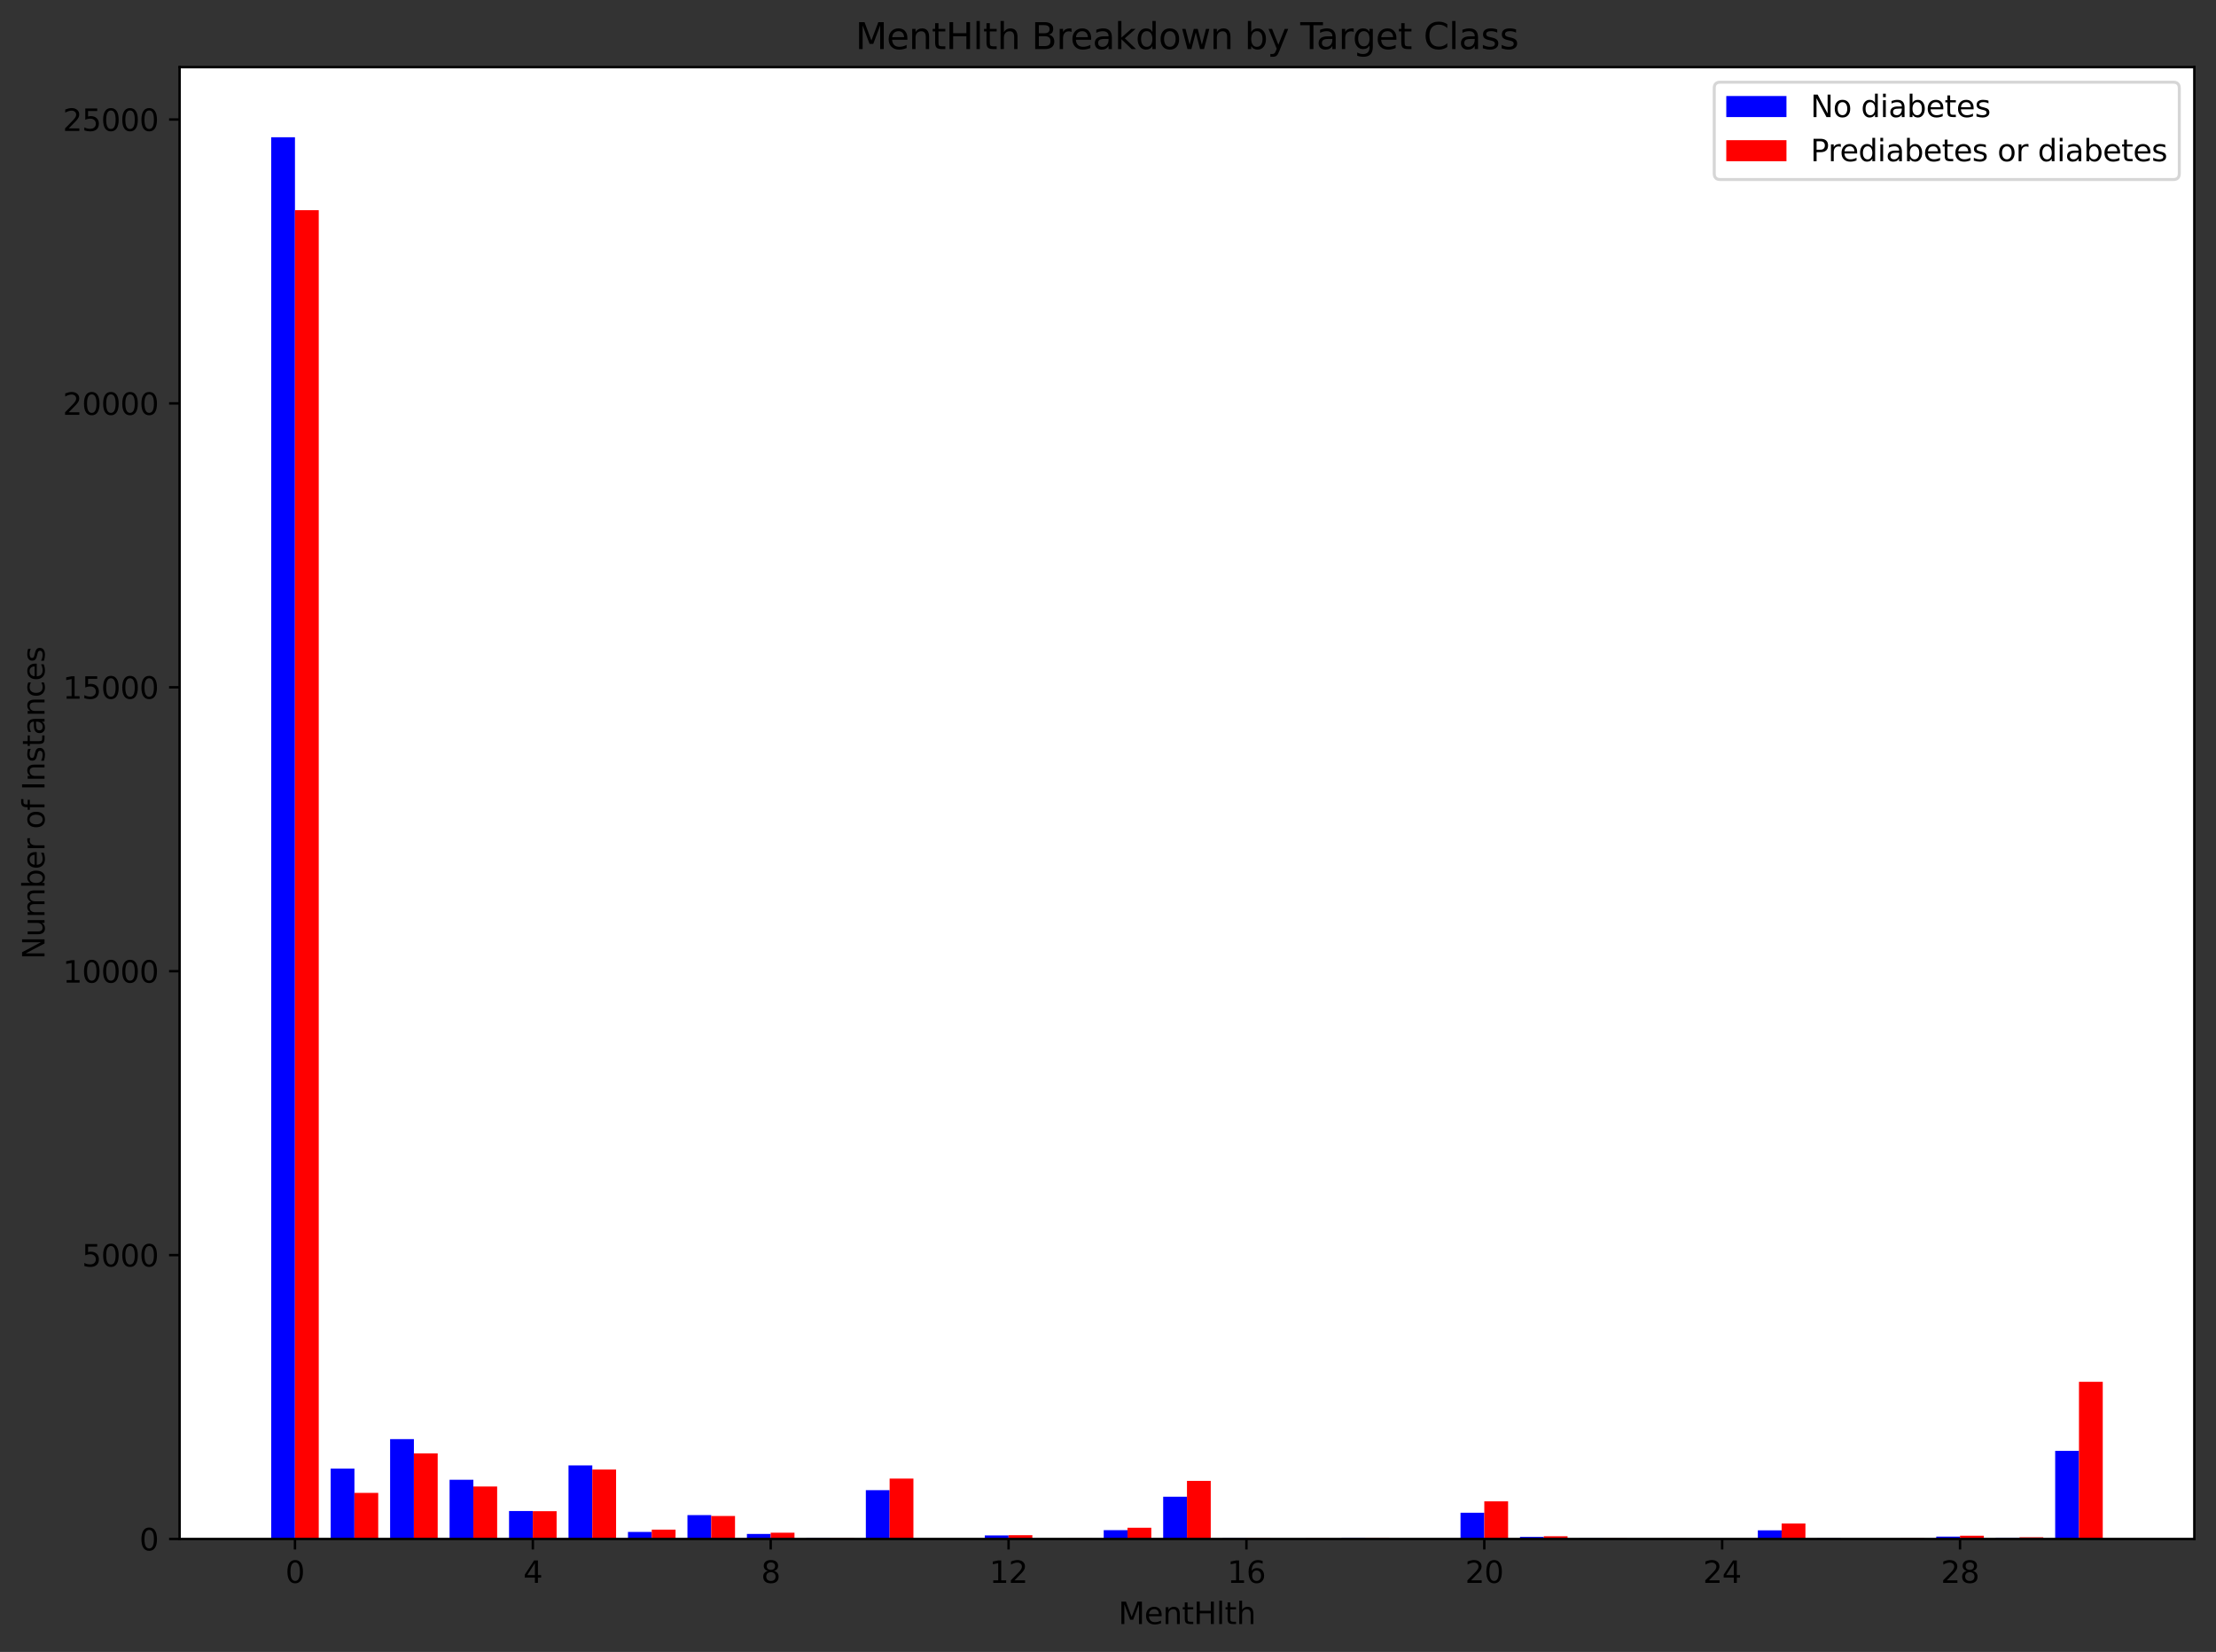 <?xml version="1.0" encoding="utf-8" standalone="no"?>
<!DOCTYPE svg PUBLIC "-//W3C//DTD SVG 1.1//EN"
  "http://www.w3.org/Graphics/SVG/1.1/DTD/svg11.dtd">
<svg xmlns:xlink="http://www.w3.org/1999/xlink" width="736.491pt" height="549.114pt" viewBox="0 0 736.491 549.114" xmlns="http://www.w3.org/2000/svg" version="1.1">
 <rect x="0" y="0" width="736.491" height="549.114" fill="#333333" stroke="none"/>
 <defs>
  <style type="text/css">*{stroke-linejoin: round; stroke-linecap: butt}</style>
 </defs>
 <g id="figure_1">
  <g id="patch_1">
   <path d="M 0 549.114 
L 736.491 549.114 
L 736.491 0 
L 0 0 
L 0 549.114 
z
" style="fill: none"/>
  </g>
  <g id="axes_1">
   <g id="patch_2">
    <path d="M 59.691 511.558 
L 729.291 511.558 
L 729.291 22.318 
L 59.691 22.318 
z
" style="fill: #ffffff"/>
   </g>
   <g id="patch_3">
    <path d="M 90.127 511.558 
L 98.033 511.558 
L 98.033 45.615 
L 90.127 45.615 
z
" clip-path="url(#p92b0df3725)" style="fill: #0000ff"/>
   </g>
   <g id="patch_4">
    <path d="M 109.891 511.558 
L 117.796 511.558 
L 117.796 488.174 
L 109.891 488.174 
z
" clip-path="url(#p92b0df3725)" style="fill: #0000ff"/>
   </g>
   <g id="patch_5">
    <path d="M 129.655 511.558 
L 137.56 511.558 
L 137.56 478.36 
L 129.655 478.36 
z
" clip-path="url(#p92b0df3725)" style="fill: #0000ff"/>
   </g>
   <g id="patch_6">
    <path d="M 149.419 511.558 
L 157.324 511.558 
L 157.324 491.873 
L 149.419 491.873 
z
" clip-path="url(#p92b0df3725)" style="fill: #0000ff"/>
   </g>
   <g id="patch_7">
    <path d="M 169.182 511.558 
L 177.088 511.558 
L 177.088 502.272 
L 169.182 502.272 
z
" clip-path="url(#p92b0df3725)" style="fill: #0000ff"/>
   </g>
   <g id="patch_8">
    <path d="M 188.946 511.558 
L 196.852 511.558 
L 196.852 487.098 
L 188.946 487.098 
z
" clip-path="url(#p92b0df3725)" style="fill: #0000ff"/>
   </g>
   <g id="patch_9">
    <path d="M 208.71 511.558 
L 216.616 511.558 
L 216.616 509.218 
L 208.71 509.218 
z
" clip-path="url(#p92b0df3725)" style="fill: #0000ff"/>
   </g>
   <g id="patch_10">
    <path d="M 228.474 511.558 
L 236.38 511.558 
L 236.38 503.631 
L 228.474 503.631 
z
" clip-path="url(#p92b0df3725)" style="fill: #0000ff"/>
   </g>
   <g id="patch_11">
    <path d="M 248.238 511.558 
L 256.144 511.558 
L 256.144 509.897 
L 248.238 509.897 
z
" clip-path="url(#p92b0df3725)" style="fill: #0000ff"/>
   </g>
   <g id="patch_12">
    <path d="M 268.002 511.558 
L 275.907 511.558 
L 275.907 511.275 
L 268.002 511.275 
z
" clip-path="url(#p92b0df3725)" style="fill: #0000ff"/>
   </g>
   <g id="patch_13">
    <path d="M 287.766 511.558 
L 295.671 511.558 
L 295.671 495.327 
L 287.766 495.327 
z
" clip-path="url(#p92b0df3725)" style="fill: #0000ff"/>
   </g>
   <g id="patch_14">
    <path d="M 307.53 511.558 
L 315.435 511.558 
L 315.435 511.464 
L 307.53 511.464 
z
" clip-path="url(#p92b0df3725)" style="fill: #0000ff"/>
   </g>
   <g id="patch_15">
    <path d="M 327.293 511.558 
L 335.199 511.558 
L 335.199 510.369 
L 327.293 510.369 
z
" clip-path="url(#p92b0df3725)" style="fill: #0000ff"/>
   </g>
   <g id="patch_16">
    <path d="M 347.057 511.558 
L 354.963 511.558 
L 354.963 511.426 
L 347.057 511.426 
z
" clip-path="url(#p92b0df3725)" style="fill: #0000ff"/>
   </g>
   <g id="patch_17">
    <path d="M 366.821 511.558 
L 374.727 511.558 
L 374.727 508.633 
L 366.821 508.633 
z
" clip-path="url(#p92b0df3725)" style="fill: #0000ff"/>
   </g>
   <g id="patch_18">
    <path d="M 386.585 511.558 
L 394.491 511.558 
L 394.491 497.516 
L 386.585 497.516 
z
" clip-path="url(#p92b0df3725)" style="fill: #0000ff"/>
   </g>
   <g id="patch_19">
    <path d="M 406.349 511.558 
L 414.254 511.558 
L 414.254 511.294 
L 406.349 511.294 
z
" clip-path="url(#p92b0df3725)" style="fill: #0000ff"/>
   </g>
   <g id="patch_20">
    <path d="M 426.113 511.558 
L 434.018 511.558 
L 434.018 511.426 
L 426.113 511.426 
z
" clip-path="url(#p92b0df3725)" style="fill: #0000ff"/>
   </g>
   <g id="patch_21">
    <path d="M 445.877 511.558 
L 453.782 511.558 
L 453.782 511.143 
L 445.877 511.143 
z
" clip-path="url(#p92b0df3725)" style="fill: #0000ff"/>
   </g>
   <g id="patch_22">
    <path d="M 465.641 511.558 
L 473.546 511.558 
L 473.546 511.502 
L 465.641 511.502 
z
" clip-path="url(#p92b0df3725)" style="fill: #0000ff"/>
   </g>
   <g id="patch_23">
    <path d="M 485.404 511.558 
L 493.31 511.558 
L 493.31 502.839 
L 485.404 502.839 
z
" clip-path="url(#p92b0df3725)" style="fill: #0000ff"/>
   </g>
   <g id="patch_24">
    <path d="M 505.168 511.558 
L 513.074 511.558 
L 513.074 510.879 
L 505.168 510.879 
z
" clip-path="url(#p92b0df3725)" style="fill: #0000ff"/>
   </g>
   <g id="patch_25">
    <path d="M 524.932 511.558 
L 532.838 511.558 
L 532.838 511.351 
L 524.932 511.351 
z
" clip-path="url(#p92b0df3725)" style="fill: #0000ff"/>
   </g>
   <g id="patch_26">
    <path d="M 544.696 511.558 
L 552.602 511.558 
L 552.602 511.464 
L 544.696 511.464 
z
" clip-path="url(#p92b0df3725)" style="fill: #0000ff"/>
   </g>
   <g id="patch_27">
    <path d="M 564.46 511.558 
L 572.365 511.558 
L 572.365 511.483 
L 564.46 511.483 
z
" clip-path="url(#p92b0df3725)" style="fill: #0000ff"/>
   </g>
   <g id="patch_28">
    <path d="M 584.224 511.558 
L 592.129 511.558 
L 592.129 508.689 
L 584.224 508.689 
z
" clip-path="url(#p92b0df3725)" style="fill: #0000ff"/>
   </g>
   <g id="patch_29">
    <path d="M 603.988 511.558 
L 611.893 511.558 
L 611.893 511.369 
L 603.988 511.369 
z
" clip-path="url(#p92b0df3725)" style="fill: #0000ff"/>
   </g>
   <g id="patch_30">
    <path d="M 623.752 511.558 
L 631.657 511.558 
L 631.657 511.464 
L 623.752 511.464 
z
" clip-path="url(#p92b0df3725)" style="fill: #0000ff"/>
   </g>
   <g id="patch_31">
    <path d="M 643.515 511.558 
L 651.421 511.558 
L 651.421 510.765 
L 643.515 510.765 
z
" clip-path="url(#p92b0df3725)" style="fill: #0000ff"/>
   </g>
   <g id="patch_32">
    <path d="M 663.279 511.558 
L 671.185 511.558 
L 671.185 511.124 
L 663.279 511.124 
z
" clip-path="url(#p92b0df3725)" style="fill: #0000ff"/>
   </g>
   <g id="patch_33">
    <path d="M 683.043 511.558 
L 690.949 511.558 
L 690.949 482.267 
L 683.043 482.267 
z
" clip-path="url(#p92b0df3725)" style="fill: #0000ff"/>
   </g>
   <g id="patch_34">
    <path d="M 98.033 511.558 
L 105.938 511.558 
L 105.938 69.867 
L 98.033 69.867 
z
" clip-path="url(#p92b0df3725)" style="fill: #ff0000"/>
   </g>
   <g id="patch_35">
    <path d="M 117.796 511.558 
L 125.702 511.558 
L 125.702 496.233 
L 117.796 496.233 
z
" clip-path="url(#p92b0df3725)" style="fill: #ff0000"/>
   </g>
   <g id="patch_36">
    <path d="M 137.56 511.558 
L 145.466 511.558 
L 145.466 483.097 
L 137.56 483.097 
z
" clip-path="url(#p92b0df3725)" style="fill: #ff0000"/>
   </g>
   <g id="patch_37">
    <path d="M 157.324 511.558 
L 165.23 511.558 
L 165.23 494.119 
L 157.324 494.119 
z
" clip-path="url(#p92b0df3725)" style="fill: #ff0000"/>
   </g>
   <g id="patch_38">
    <path d="M 177.088 511.558 
L 184.994 511.558 
L 184.994 502.329 
L 177.088 502.329 
z
" clip-path="url(#p92b0df3725)" style="fill: #ff0000"/>
   </g>
   <g id="patch_39">
    <path d="M 196.852 511.558 
L 204.757 511.558 
L 204.757 488.476 
L 196.852 488.476 
z
" clip-path="url(#p92b0df3725)" style="fill: #ff0000"/>
   </g>
   <g id="patch_40">
    <path d="M 216.616 511.558 
L 224.521 511.558 
L 224.521 508.463 
L 216.616 508.463 
z
" clip-path="url(#p92b0df3725)" style="fill: #ff0000"/>
   </g>
   <g id="patch_41">
    <path d="M 236.38 511.558 
L 244.285 511.558 
L 244.285 503.914 
L 236.38 503.914 
z
" clip-path="url(#p92b0df3725)" style="fill: #ff0000"/>
   </g>
   <g id="patch_42">
    <path d="M 256.144 511.558 
L 264.049 511.558 
L 264.049 509.482 
L 256.144 509.482 
z
" clip-path="url(#p92b0df3725)" style="fill: #ff0000"/>
   </g>
   <g id="patch_43">
    <path d="M 275.907 511.558 
L 283.813 511.558 
L 283.813 511.313 
L 275.907 511.313 
z
" clip-path="url(#p92b0df3725)" style="fill: #ff0000"/>
   </g>
   <g id="patch_44">
    <path d="M 295.671 511.558 
L 303.577 511.558 
L 303.577 491.477 
L 295.671 491.477 
z
" clip-path="url(#p92b0df3725)" style="fill: #ff0000"/>
   </g>
   <g id="patch_45">
    <path d="M 315.435 511.558 
L 323.341 511.558 
L 323.341 511.502 
L 315.435 511.502 
z
" clip-path="url(#p92b0df3725)" style="fill: #ff0000"/>
   </g>
   <g id="patch_46">
    <path d="M 335.199 511.558 
L 343.105 511.558 
L 343.105 510.294 
L 335.199 510.294 
z
" clip-path="url(#p92b0df3725)" style="fill: #ff0000"/>
   </g>
   <g id="patch_47">
    <path d="M 354.963 511.558 
L 362.868 511.558 
L 362.868 511.407 
L 354.963 511.407 
z
" clip-path="url(#p92b0df3725)" style="fill: #ff0000"/>
   </g>
   <g id="patch_48">
    <path d="M 374.727 511.558 
L 382.632 511.558 
L 382.632 507.821 
L 374.727 507.821 
z
" clip-path="url(#p92b0df3725)" style="fill: #ff0000"/>
   </g>
   <g id="patch_49">
    <path d="M 394.491 511.558 
L 402.396 511.558 
L 402.396 492.251 
L 394.491 492.251 
z
" clip-path="url(#p92b0df3725)" style="fill: #ff0000"/>
   </g>
   <g id="patch_50">
    <path d="M 414.254 511.558 
L 422.16 511.558 
L 422.16 511.294 
L 414.254 511.294 
z
" clip-path="url(#p92b0df3725)" style="fill: #ff0000"/>
   </g>
   <g id="patch_51">
    <path d="M 434.018 511.558 
L 441.924 511.558 
L 441.924 511.351 
L 434.018 511.351 
z
" clip-path="url(#p92b0df3725)" style="fill: #ff0000"/>
   </g>
   <g id="patch_52">
    <path d="M 453.782 511.558 
L 461.688 511.558 
L 461.688 511.181 
L 453.782 511.181 
z
" clip-path="url(#p92b0df3725)" style="fill: #ff0000"/>
   </g>
   <g id="patch_53">
    <path d="M 473.546 511.558 
L 481.452 511.558 
L 481.452 511.483 
L 473.546 511.483 
z
" clip-path="url(#p92b0df3725)" style="fill: #ff0000"/>
   </g>
   <g id="patch_54">
    <path d="M 493.31 511.558 
L 501.216 511.558 
L 501.216 499.045 
L 493.31 499.045 
z
" clip-path="url(#p92b0df3725)" style="fill: #ff0000"/>
   </g>
   <g id="patch_55">
    <path d="M 513.074 511.558 
L 520.979 511.558 
L 520.979 510.652 
L 513.074 510.652 
z
" clip-path="url(#p92b0df3725)" style="fill: #ff0000"/>
   </g>
   <g id="patch_56">
    <path d="M 532.838 511.558 
L 540.743 511.558 
L 540.743 511.351 
L 532.838 511.351 
z
" clip-path="url(#p92b0df3725)" style="fill: #ff0000"/>
   </g>
   <g id="patch_57">
    <path d="M 552.602 511.558 
L 560.507 511.558 
L 560.507 511.407 
L 552.602 511.407 
z
" clip-path="url(#p92b0df3725)" style="fill: #ff0000"/>
   </g>
   <g id="patch_58">
    <path d="M 572.365 511.558 
L 580.271 511.558 
L 580.271 511.445 
L 572.365 511.445 
z
" clip-path="url(#p92b0df3725)" style="fill: #ff0000"/>
   </g>
   <g id="patch_59">
    <path d="M 592.129 511.558 
L 600.035 511.558 
L 600.035 506.406 
L 592.129 506.406 
z
" clip-path="url(#p92b0df3725)" style="fill: #ff0000"/>
   </g>
   <g id="patch_60">
    <path d="M 611.893 511.558 
L 619.799 511.558 
L 619.799 511.426 
L 611.893 511.426 
z
" clip-path="url(#p92b0df3725)" style="fill: #ff0000"/>
   </g>
   <g id="patch_61">
    <path d="M 631.657 511.558 
L 639.563 511.558 
L 639.563 511.332 
L 631.657 511.332 
z
" clip-path="url(#p92b0df3725)" style="fill: #ff0000"/>
   </g>
   <g id="patch_62">
    <path d="M 651.421 511.558 
L 659.327 511.558 
L 659.327 510.482 
L 651.421 510.482 
z
" clip-path="url(#p92b0df3725)" style="fill: #ff0000"/>
   </g>
   <g id="patch_63">
    <path d="M 671.185 511.558 
L 679.09 511.558 
L 679.09 510.992 
L 671.185 510.992 
z
" clip-path="url(#p92b0df3725)" style="fill: #ff0000"/>
   </g>
   <g id="patch_64">
    <path d="M 690.949 511.558 
L 698.854 511.558 
L 698.854 459.317 
L 690.949 459.317 
z
" clip-path="url(#p92b0df3725)" style="fill: #ff0000"/>
   </g>
   <g id="matplotlib.axis_1">
    <g id="xtick_1">
     <g id="line2d_1">
      <defs>
       <path id="m3c88acce66" d="M 0 0 
L 0 3.5 
" style="stroke: #000000; stroke-width: 0.8"/>
      </defs>
      <g>
       <use xlink:href="#m3c88acce66" x="98.033" y="511.558" style="stroke: #000000; stroke-width: 0.8"/>
      </g>
     </g>
     <g id="text_1">
      <!-- 0 -->
      <g transform="translate(94.851 526.157)scale(0.1 -0.1)">
       <defs>
        <path id="DejaVuSans-30" d="M 2034 4250 
Q 1547 4250 1301 3770 
Q 1056 3291 1056 2328 
Q 1056 1369 1301 889 
Q 1547 409 2034 409 
Q 2525 409 2770 889 
Q 3016 1369 3016 2328 
Q 3016 3291 2770 3770 
Q 2525 4250 2034 4250 
z
M 2034 4750 
Q 2819 4750 3233 4129 
Q 3647 3509 3647 2328 
Q 3647 1150 3233 529 
Q 2819 -91 2034 -91 
Q 1250 -91 836 529 
Q 422 1150 422 2328 
Q 422 3509 836 4129 
Q 1250 4750 2034 4750 
z
" transform="scale(0.016)"/>
       </defs>
       <use xlink:href="#DejaVuSans-30"/>
      </g>
     </g>
    </g>
    <g id="xtick_2">
     <g id="line2d_2">
      <g>
       <use xlink:href="#m3c88acce66" x="177.088" y="511.558" style="stroke: #000000; stroke-width: 0.8"/>
      </g>
     </g>
     <g id="text_2">
      <!-- 4 -->
      <g transform="translate(173.907 526.157)scale(0.1 -0.1)">
       <defs>
        <path id="DejaVuSans-34" d="M 2419 4116 
L 825 1625 
L 2419 1625 
L 2419 4116 
z
M 2253 4666 
L 3047 4666 
L 3047 1625 
L 3713 1625 
L 3713 1100 
L 3047 1100 
L 3047 0 
L 2419 0 
L 2419 1100 
L 313 1100 
L 313 1709 
L 2253 4666 
z
" transform="scale(0.016)"/>
       </defs>
       <use xlink:href="#DejaVuSans-34"/>
      </g>
     </g>
    </g>
    <g id="xtick_3">
     <g id="line2d_3">
      <g>
       <use xlink:href="#m3c88acce66" x="256.144" y="511.558" style="stroke: #000000; stroke-width: 0.8"/>
      </g>
     </g>
     <g id="text_3">
      <!-- 8 -->
      <g transform="translate(252.962 526.157)scale(0.1 -0.1)">
       <defs>
        <path id="DejaVuSans-38" d="M 2034 2216 
Q 1584 2216 1326 1975 
Q 1069 1734 1069 1313 
Q 1069 891 1326 650 
Q 1584 409 2034 409 
Q 2484 409 2743 651 
Q 3003 894 3003 1313 
Q 3003 1734 2745 1975 
Q 2488 2216 2034 2216 
z
M 1403 2484 
Q 997 2584 770 2862 
Q 544 3141 544 3541 
Q 544 4100 942 4425 
Q 1341 4750 2034 4750 
Q 2731 4750 3128 4425 
Q 3525 4100 3525 3541 
Q 3525 3141 3298 2862 
Q 3072 2584 2669 2484 
Q 3125 2378 3379 2068 
Q 3634 1759 3634 1313 
Q 3634 634 3220 271 
Q 2806 -91 2034 -91 
Q 1263 -91 848 271 
Q 434 634 434 1313 
Q 434 1759 690 2068 
Q 947 2378 1403 2484 
z
M 1172 3481 
Q 1172 3119 1398 2916 
Q 1625 2713 2034 2713 
Q 2441 2713 2670 2916 
Q 2900 3119 2900 3481 
Q 2900 3844 2670 4047 
Q 2441 4250 2034 4250 
Q 1625 4250 1398 4047 
Q 1172 3844 1172 3481 
z
" transform="scale(0.016)"/>
       </defs>
       <use xlink:href="#DejaVuSans-38"/>
      </g>
     </g>
    </g>
    <g id="xtick_4">
     <g id="line2d_4">
      <g>
       <use xlink:href="#m3c88acce66" x="335.199" y="511.558" style="stroke: #000000; stroke-width: 0.8"/>
      </g>
     </g>
     <g id="text_4">
      <!-- 12 -->
      <g transform="translate(328.837 526.157)scale(0.1 -0.1)">
       <defs>
        <path id="DejaVuSans-31" d="M 794 531 
L 1825 531 
L 1825 4091 
L 703 3866 
L 703 4441 
L 1819 4666 
L 2450 4666 
L 2450 531 
L 3481 531 
L 3481 0 
L 794 0 
L 794 531 
z
" transform="scale(0.016)"/>
        <path id="DejaVuSans-32" d="M 1228 531 
L 3431 531 
L 3431 0 
L 469 0 
L 469 531 
Q 828 903 1448 1529 
Q 2069 2156 2228 2338 
Q 2531 2678 2651 2914 
Q 2772 3150 2772 3378 
Q 2772 3750 2511 3984 
Q 2250 4219 1831 4219 
Q 1534 4219 1204 4116 
Q 875 4013 500 3803 
L 500 4441 
Q 881 4594 1212 4672 
Q 1544 4750 1819 4750 
Q 2544 4750 2975 4387 
Q 3406 4025 3406 3419 
Q 3406 3131 3298 2873 
Q 3191 2616 2906 2266 
Q 2828 2175 2409 1742 
Q 1991 1309 1228 531 
z
" transform="scale(0.016)"/>
       </defs>
       <use xlink:href="#DejaVuSans-31"/>
       <use xlink:href="#DejaVuSans-32" x="63.623"/>
      </g>
     </g>
    </g>
    <g id="xtick_5">
     <g id="line2d_5">
      <g>
       <use xlink:href="#m3c88acce66" x="414.254" y="511.558" style="stroke: #000000; stroke-width: 0.8"/>
      </g>
     </g>
     <g id="text_5">
      <!-- 16 -->
      <g transform="translate(407.892 526.157)scale(0.1 -0.1)">
       <defs>
        <path id="DejaVuSans-36" d="M 2113 2584 
Q 1688 2584 1439 2293 
Q 1191 2003 1191 1497 
Q 1191 994 1439 701 
Q 1688 409 2113 409 
Q 2538 409 2786 701 
Q 3034 994 3034 1497 
Q 3034 2003 2786 2293 
Q 2538 2584 2113 2584 
z
M 3366 4563 
L 3366 3988 
Q 3128 4100 2886 4159 
Q 2644 4219 2406 4219 
Q 1781 4219 1451 3797 
Q 1122 3375 1075 2522 
Q 1259 2794 1537 2939 
Q 1816 3084 2150 3084 
Q 2853 3084 3261 2657 
Q 3669 2231 3669 1497 
Q 3669 778 3244 343 
Q 2819 -91 2113 -91 
Q 1303 -91 875 529 
Q 447 1150 447 2328 
Q 447 3434 972 4092 
Q 1497 4750 2381 4750 
Q 2619 4750 2861 4703 
Q 3103 4656 3366 4563 
z
" transform="scale(0.016)"/>
       </defs>
       <use xlink:href="#DejaVuSans-31"/>
       <use xlink:href="#DejaVuSans-36" x="63.623"/>
      </g>
     </g>
    </g>
    <g id="xtick_6">
     <g id="line2d_6">
      <g>
       <use xlink:href="#m3c88acce66" x="493.31" y="511.558" style="stroke: #000000; stroke-width: 0.8"/>
      </g>
     </g>
     <g id="text_6">
      <!-- 20 -->
      <g transform="translate(486.947 526.157)scale(0.1 -0.1)">
       <use xlink:href="#DejaVuSans-32"/>
       <use xlink:href="#DejaVuSans-30" x="63.623"/>
      </g>
     </g>
    </g>
    <g id="xtick_7">
     <g id="line2d_7">
      <g>
       <use xlink:href="#m3c88acce66" x="572.365" y="511.558" style="stroke: #000000; stroke-width: 0.8"/>
      </g>
     </g>
     <g id="text_7">
      <!-- 24 -->
      <g transform="translate(566.003 526.157)scale(0.1 -0.1)">
       <use xlink:href="#DejaVuSans-32"/>
       <use xlink:href="#DejaVuSans-34" x="63.623"/>
      </g>
     </g>
    </g>
    <g id="xtick_8">
     <g id="line2d_8">
      <g>
       <use xlink:href="#m3c88acce66" x="651.421" y="511.558" style="stroke: #000000; stroke-width: 0.8"/>
      </g>
     </g>
     <g id="text_8">
      <!-- 28 -->
      <g transform="translate(645.058 526.157)scale(0.1 -0.1)">
       <use xlink:href="#DejaVuSans-32"/>
       <use xlink:href="#DejaVuSans-38" x="63.623"/>
      </g>
     </g>
    </g>
    <g id="text_9">
     <!-- MentHlth -->
     <g transform="translate(371.693 539.835)scale(0.1 -0.1)">
      <defs>
       <path id="DejaVuSans-4d" d="M 628 4666 
L 1569 4666 
L 2759 1491 
L 3956 4666 
L 4897 4666 
L 4897 0 
L 4281 0 
L 4281 4097 
L 3078 897 
L 2444 897 
L 1241 4097 
L 1241 0 
L 628 0 
L 628 4666 
z
" transform="scale(0.016)"/>
       <path id="DejaVuSans-65" d="M 3597 1894 
L 3597 1613 
L 953 1613 
Q 991 1019 1311 708 
Q 1631 397 2203 397 
Q 2534 397 2845 478 
Q 3156 559 3463 722 
L 3463 178 
Q 3153 47 2828 -22 
Q 2503 -91 2169 -91 
Q 1331 -91 842 396 
Q 353 884 353 1716 
Q 353 2575 817 3079 
Q 1281 3584 2069 3584 
Q 2775 3584 3186 3129 
Q 3597 2675 3597 1894 
z
M 3022 2063 
Q 3016 2534 2758 2815 
Q 2500 3097 2075 3097 
Q 1594 3097 1305 2825 
Q 1016 2553 972 2059 
L 3022 2063 
z
" transform="scale(0.016)"/>
       <path id="DejaVuSans-6e" d="M 3513 2113 
L 3513 0 
L 2938 0 
L 2938 2094 
Q 2938 2591 2744 2837 
Q 2550 3084 2163 3084 
Q 1697 3084 1428 2787 
Q 1159 2491 1159 1978 
L 1159 0 
L 581 0 
L 581 3500 
L 1159 3500 
L 1159 2956 
Q 1366 3272 1645 3428 
Q 1925 3584 2291 3584 
Q 2894 3584 3203 3211 
Q 3513 2838 3513 2113 
z
" transform="scale(0.016)"/>
       <path id="DejaVuSans-74" d="M 1172 4494 
L 1172 3500 
L 2356 3500 
L 2356 3053 
L 1172 3053 
L 1172 1153 
Q 1172 725 1289 603 
Q 1406 481 1766 481 
L 2356 481 
L 2356 0 
L 1766 0 
Q 1100 0 847 248 
Q 594 497 594 1153 
L 594 3053 
L 172 3053 
L 172 3500 
L 594 3500 
L 594 4494 
L 1172 4494 
z
" transform="scale(0.016)"/>
       <path id="DejaVuSans-48" d="M 628 4666 
L 1259 4666 
L 1259 2753 
L 3553 2753 
L 3553 4666 
L 4184 4666 
L 4184 0 
L 3553 0 
L 3553 2222 
L 1259 2222 
L 1259 0 
L 628 0 
L 628 4666 
z
" transform="scale(0.016)"/>
       <path id="DejaVuSans-6c" d="M 603 4863 
L 1178 4863 
L 1178 0 
L 603 0 
L 603 4863 
z
" transform="scale(0.016)"/>
       <path id="DejaVuSans-68" d="M 3513 2113 
L 3513 0 
L 2938 0 
L 2938 2094 
Q 2938 2591 2744 2837 
Q 2550 3084 2163 3084 
Q 1697 3084 1428 2787 
Q 1159 2491 1159 1978 
L 1159 0 
L 581 0 
L 581 4863 
L 1159 4863 
L 1159 2956 
Q 1366 3272 1645 3428 
Q 1925 3584 2291 3584 
Q 2894 3584 3203 3211 
Q 3513 2838 3513 2113 
z
" transform="scale(0.016)"/>
      </defs>
      <use xlink:href="#DejaVuSans-4d"/>
      <use xlink:href="#DejaVuSans-65" x="86.279"/>
      <use xlink:href="#DejaVuSans-6e" x="147.803"/>
      <use xlink:href="#DejaVuSans-74" x="211.182"/>
      <use xlink:href="#DejaVuSans-48" x="250.391"/>
      <use xlink:href="#DejaVuSans-6c" x="325.586"/>
      <use xlink:href="#DejaVuSans-74" x="353.369"/>
      <use xlink:href="#DejaVuSans-68" x="392.578"/>
     </g>
    </g>
   </g>
   <g id="matplotlib.axis_2">
    <g id="ytick_1">
     <g id="line2d_9">
      <defs>
       <path id="mf8a29760ea" d="M 0 0 
L -3.5 0 
" style="stroke: #000000; stroke-width: 0.8"/>
      </defs>
      <g>
       <use xlink:href="#mf8a29760ea" x="59.691" y="511.558" style="stroke: #000000; stroke-width: 0.8"/>
      </g>
     </g>
     <g id="text_10">
      <!-- 0 -->
      <g transform="translate(46.328 515.357)scale(0.1 -0.1)">
       <use xlink:href="#DejaVuSans-30"/>
      </g>
     </g>
    </g>
    <g id="ytick_2">
     <g id="line2d_10">
      <g>
       <use xlink:href="#mf8a29760ea" x="59.691" y="417.192" style="stroke: #000000; stroke-width: 0.8"/>
      </g>
     </g>
     <g id="text_11">
      <!-- 5000 -->
      <g transform="translate(27.241 420.991)scale(0.1 -0.1)">
       <defs>
        <path id="DejaVuSans-35" d="M 691 4666 
L 3169 4666 
L 3169 4134 
L 1269 4134 
L 1269 2991 
Q 1406 3038 1543 3061 
Q 1681 3084 1819 3084 
Q 2600 3084 3056 2656 
Q 3513 2228 3513 1497 
Q 3513 744 3044 326 
Q 2575 -91 1722 -91 
Q 1428 -91 1123 -41 
Q 819 9 494 109 
L 494 744 
Q 775 591 1075 516 
Q 1375 441 1709 441 
Q 2250 441 2565 725 
Q 2881 1009 2881 1497 
Q 2881 1984 2565 2268 
Q 2250 2553 1709 2553 
Q 1456 2553 1204 2497 
Q 953 2441 691 2322 
L 691 4666 
z
" transform="scale(0.016)"/>
       </defs>
       <use xlink:href="#DejaVuSans-35"/>
       <use xlink:href="#DejaVuSans-30" x="63.623"/>
       <use xlink:href="#DejaVuSans-30" x="127.246"/>
       <use xlink:href="#DejaVuSans-30" x="190.869"/>
      </g>
     </g>
    </g>
    <g id="ytick_3">
     <g id="line2d_11">
      <g>
       <use xlink:href="#mf8a29760ea" x="59.691" y="322.826" style="stroke: #000000; stroke-width: 0.8"/>
      </g>
     </g>
     <g id="text_12">
      <!-- 10000 -->
      <g transform="translate(20.878 326.625)scale(0.1 -0.1)">
       <use xlink:href="#DejaVuSans-31"/>
       <use xlink:href="#DejaVuSans-30" x="63.623"/>
       <use xlink:href="#DejaVuSans-30" x="127.246"/>
       <use xlink:href="#DejaVuSans-30" x="190.869"/>
       <use xlink:href="#DejaVuSans-30" x="254.492"/>
      </g>
     </g>
    </g>
    <g id="ytick_4">
     <g id="line2d_12">
      <g>
       <use xlink:href="#mf8a29760ea" x="59.691" y="228.459" style="stroke: #000000; stroke-width: 0.8"/>
      </g>
     </g>
     <g id="text_13">
      <!-- 15000 -->
      <g transform="translate(20.878 232.259)scale(0.1 -0.1)">
       <use xlink:href="#DejaVuSans-31"/>
       <use xlink:href="#DejaVuSans-35" x="63.623"/>
       <use xlink:href="#DejaVuSans-30" x="127.246"/>
       <use xlink:href="#DejaVuSans-30" x="190.869"/>
       <use xlink:href="#DejaVuSans-30" x="254.492"/>
      </g>
     </g>
    </g>
    <g id="ytick_5">
     <g id="line2d_13">
      <g>
       <use xlink:href="#mf8a29760ea" x="59.691" y="134.093" style="stroke: #000000; stroke-width: 0.8"/>
      </g>
     </g>
     <g id="text_14">
      <!-- 20000 -->
      <g transform="translate(20.878 137.892)scale(0.1 -0.1)">
       <use xlink:href="#DejaVuSans-32"/>
       <use xlink:href="#DejaVuSans-30" x="63.623"/>
       <use xlink:href="#DejaVuSans-30" x="127.246"/>
       <use xlink:href="#DejaVuSans-30" x="190.869"/>
       <use xlink:href="#DejaVuSans-30" x="254.492"/>
      </g>
     </g>
    </g>
    <g id="ytick_6">
     <g id="line2d_14">
      <g>
       <use xlink:href="#mf8a29760ea" x="59.691" y="39.727" style="stroke: #000000; stroke-width: 0.8"/>
      </g>
     </g>
     <g id="text_15">
      <!-- 25000 -->
      <g transform="translate(20.878 43.526)scale(0.1 -0.1)">
       <use xlink:href="#DejaVuSans-32"/>
       <use xlink:href="#DejaVuSans-35" x="63.623"/>
       <use xlink:href="#DejaVuSans-30" x="127.246"/>
       <use xlink:href="#DejaVuSans-30" x="190.869"/>
       <use xlink:href="#DejaVuSans-30" x="254.492"/>
      </g>
     </g>
    </g>
    <g id="text_16">
     <!-- Number of Instances -->
     <g transform="translate(14.798 318.894)rotate(-90)scale(0.1 -0.1)">
      <defs>
       <path id="DejaVuSans-4e" d="M 628 4666 
L 1478 4666 
L 3547 763 
L 3547 4666 
L 4159 4666 
L 4159 0 
L 3309 0 
L 1241 3903 
L 1241 0 
L 628 0 
L 628 4666 
z
" transform="scale(0.016)"/>
       <path id="DejaVuSans-75" d="M 544 1381 
L 544 3500 
L 1119 3500 
L 1119 1403 
Q 1119 906 1312 657 
Q 1506 409 1894 409 
Q 2359 409 2629 706 
Q 2900 1003 2900 1516 
L 2900 3500 
L 3475 3500 
L 3475 0 
L 2900 0 
L 2900 538 
Q 2691 219 2414 64 
Q 2138 -91 1772 -91 
Q 1169 -91 856 284 
Q 544 659 544 1381 
z
M 1991 3584 
L 1991 3584 
z
" transform="scale(0.016)"/>
       <path id="DejaVuSans-6d" d="M 3328 2828 
Q 3544 3216 3844 3400 
Q 4144 3584 4550 3584 
Q 5097 3584 5394 3201 
Q 5691 2819 5691 2113 
L 5691 0 
L 5113 0 
L 5113 2094 
Q 5113 2597 4934 2840 
Q 4756 3084 4391 3084 
Q 3944 3084 3684 2787 
Q 3425 2491 3425 1978 
L 3425 0 
L 2847 0 
L 2847 2094 
Q 2847 2600 2669 2842 
Q 2491 3084 2119 3084 
Q 1678 3084 1418 2786 
Q 1159 2488 1159 1978 
L 1159 0 
L 581 0 
L 581 3500 
L 1159 3500 
L 1159 2956 
Q 1356 3278 1631 3431 
Q 1906 3584 2284 3584 
Q 2666 3584 2933 3390 
Q 3200 3197 3328 2828 
z
" transform="scale(0.016)"/>
       <path id="DejaVuSans-62" d="M 3116 1747 
Q 3116 2381 2855 2742 
Q 2594 3103 2138 3103 
Q 1681 3103 1420 2742 
Q 1159 2381 1159 1747 
Q 1159 1113 1420 752 
Q 1681 391 2138 391 
Q 2594 391 2855 752 
Q 3116 1113 3116 1747 
z
M 1159 2969 
Q 1341 3281 1617 3432 
Q 1894 3584 2278 3584 
Q 2916 3584 3314 3078 
Q 3713 2572 3713 1747 
Q 3713 922 3314 415 
Q 2916 -91 2278 -91 
Q 1894 -91 1617 61 
Q 1341 213 1159 525 
L 1159 0 
L 581 0 
L 581 4863 
L 1159 4863 
L 1159 2969 
z
" transform="scale(0.016)"/>
       <path id="DejaVuSans-72" d="M 2631 2963 
Q 2534 3019 2420 3045 
Q 2306 3072 2169 3072 
Q 1681 3072 1420 2755 
Q 1159 2438 1159 1844 
L 1159 0 
L 581 0 
L 581 3500 
L 1159 3500 
L 1159 2956 
Q 1341 3275 1631 3429 
Q 1922 3584 2338 3584 
Q 2397 3584 2469 3576 
Q 2541 3569 2628 3553 
L 2631 2963 
z
" transform="scale(0.016)"/>
       <path id="DejaVuSans-20" transform="scale(0.016)"/>
       <path id="DejaVuSans-6f" d="M 1959 3097 
Q 1497 3097 1228 2736 
Q 959 2375 959 1747 
Q 959 1119 1226 758 
Q 1494 397 1959 397 
Q 2419 397 2687 759 
Q 2956 1122 2956 1747 
Q 2956 2369 2687 2733 
Q 2419 3097 1959 3097 
z
M 1959 3584 
Q 2709 3584 3137 3096 
Q 3566 2609 3566 1747 
Q 3566 888 3137 398 
Q 2709 -91 1959 -91 
Q 1206 -91 779 398 
Q 353 888 353 1747 
Q 353 2609 779 3096 
Q 1206 3584 1959 3584 
z
" transform="scale(0.016)"/>
       <path id="DejaVuSans-66" d="M 2375 4863 
L 2375 4384 
L 1825 4384 
Q 1516 4384 1395 4259 
Q 1275 4134 1275 3809 
L 1275 3500 
L 2222 3500 
L 2222 3053 
L 1275 3053 
L 1275 0 
L 697 0 
L 697 3053 
L 147 3053 
L 147 3500 
L 697 3500 
L 697 3744 
Q 697 4328 969 4595 
Q 1241 4863 1831 4863 
L 2375 4863 
z
" transform="scale(0.016)"/>
       <path id="DejaVuSans-49" d="M 628 4666 
L 1259 4666 
L 1259 0 
L 628 0 
L 628 4666 
z
" transform="scale(0.016)"/>
       <path id="DejaVuSans-73" d="M 2834 3397 
L 2834 2853 
Q 2591 2978 2328 3040 
Q 2066 3103 1784 3103 
Q 1356 3103 1142 2972 
Q 928 2841 928 2578 
Q 928 2378 1081 2264 
Q 1234 2150 1697 2047 
L 1894 2003 
Q 2506 1872 2764 1633 
Q 3022 1394 3022 966 
Q 3022 478 2636 193 
Q 2250 -91 1575 -91 
Q 1294 -91 989 -36 
Q 684 19 347 128 
L 347 722 
Q 666 556 975 473 
Q 1284 391 1588 391 
Q 1994 391 2212 530 
Q 2431 669 2431 922 
Q 2431 1156 2273 1281 
Q 2116 1406 1581 1522 
L 1381 1569 
Q 847 1681 609 1914 
Q 372 2147 372 2553 
Q 372 3047 722 3315 
Q 1072 3584 1716 3584 
Q 2034 3584 2315 3537 
Q 2597 3491 2834 3397 
z
" transform="scale(0.016)"/>
       <path id="DejaVuSans-61" d="M 2194 1759 
Q 1497 1759 1228 1600 
Q 959 1441 959 1056 
Q 959 750 1161 570 
Q 1363 391 1709 391 
Q 2188 391 2477 730 
Q 2766 1069 2766 1631 
L 2766 1759 
L 2194 1759 
z
M 3341 1997 
L 3341 0 
L 2766 0 
L 2766 531 
Q 2569 213 2275 61 
Q 1981 -91 1556 -91 
Q 1019 -91 701 211 
Q 384 513 384 1019 
Q 384 1609 779 1909 
Q 1175 2209 1959 2209 
L 2766 2209 
L 2766 2266 
Q 2766 2663 2505 2880 
Q 2244 3097 1772 3097 
Q 1472 3097 1187 3025 
Q 903 2953 641 2809 
L 641 3341 
Q 956 3463 1253 3523 
Q 1550 3584 1831 3584 
Q 2591 3584 2966 3190 
Q 3341 2797 3341 1997 
z
" transform="scale(0.016)"/>
       <path id="DejaVuSans-63" d="M 3122 3366 
L 3122 2828 
Q 2878 2963 2633 3030 
Q 2388 3097 2138 3097 
Q 1578 3097 1268 2742 
Q 959 2388 959 1747 
Q 959 1106 1268 751 
Q 1578 397 2138 397 
Q 2388 397 2633 464 
Q 2878 531 3122 666 
L 3122 134 
Q 2881 22 2623 -34 
Q 2366 -91 2075 -91 
Q 1284 -91 818 406 
Q 353 903 353 1747 
Q 353 2603 823 3093 
Q 1294 3584 2113 3584 
Q 2378 3584 2631 3529 
Q 2884 3475 3122 3366 
z
" transform="scale(0.016)"/>
      </defs>
      <use xlink:href="#DejaVuSans-4e"/>
      <use xlink:href="#DejaVuSans-75" x="74.805"/>
      <use xlink:href="#DejaVuSans-6d" x="138.184"/>
      <use xlink:href="#DejaVuSans-62" x="235.596"/>
      <use xlink:href="#DejaVuSans-65" x="299.072"/>
      <use xlink:href="#DejaVuSans-72" x="360.596"/>
      <use xlink:href="#DejaVuSans-20" x="401.709"/>
      <use xlink:href="#DejaVuSans-6f" x="433.496"/>
      <use xlink:href="#DejaVuSans-66" x="494.678"/>
      <use xlink:href="#DejaVuSans-20" x="529.883"/>
      <use xlink:href="#DejaVuSans-49" x="561.67"/>
      <use xlink:href="#DejaVuSans-6e" x="591.162"/>
      <use xlink:href="#DejaVuSans-73" x="654.541"/>
      <use xlink:href="#DejaVuSans-74" x="706.641"/>
      <use xlink:href="#DejaVuSans-61" x="745.85"/>
      <use xlink:href="#DejaVuSans-6e" x="807.129"/>
      <use xlink:href="#DejaVuSans-63" x="870.508"/>
      <use xlink:href="#DejaVuSans-65" x="925.488"/>
      <use xlink:href="#DejaVuSans-73" x="987.012"/>
     </g>
    </g>
   </g>
   <g id="patch_65">
    <path d="M 59.691 511.558 
L 59.691 22.318 
" style="fill: none; stroke: #000000; stroke-width: 0.8; stroke-linejoin: miter; stroke-linecap: square"/>
   </g>
   <g id="patch_66">
    <path d="M 729.291 511.558 
L 729.291 22.318 
" style="fill: none; stroke: #000000; stroke-width: 0.8; stroke-linejoin: miter; stroke-linecap: square"/>
   </g>
   <g id="patch_67">
    <path d="M 59.691 511.558 
L 729.291 511.558 
" style="fill: none; stroke: #000000; stroke-width: 0.8; stroke-linejoin: miter; stroke-linecap: square"/>
   </g>
   <g id="patch_68">
    <path d="M 59.691 22.318 
L 729.291 22.318 
" style="fill: none; stroke: #000000; stroke-width: 0.8; stroke-linejoin: miter; stroke-linecap: square"/>
   </g>
   <g id="text_17">
    <!-- MentHlth Breakdown by Target Class -->
    <g transform="translate(284.314 16.318)scale(0.12 -0.12)">
     <defs>
      <path id="DejaVuSans-42" d="M 1259 2228 
L 1259 519 
L 2272 519 
Q 2781 519 3026 730 
Q 3272 941 3272 1375 
Q 3272 1813 3026 2020 
Q 2781 2228 2272 2228 
L 1259 2228 
z
M 1259 4147 
L 1259 2741 
L 2194 2741 
Q 2656 2741 2882 2914 
Q 3109 3088 3109 3444 
Q 3109 3797 2882 3972 
Q 2656 4147 2194 4147 
L 1259 4147 
z
M 628 4666 
L 2241 4666 
Q 2963 4666 3353 4366 
Q 3744 4066 3744 3513 
Q 3744 3084 3544 2831 
Q 3344 2578 2956 2516 
Q 3422 2416 3680 2098 
Q 3938 1781 3938 1306 
Q 3938 681 3513 340 
Q 3088 0 2303 0 
L 628 0 
L 628 4666 
z
" transform="scale(0.016)"/>
      <path id="DejaVuSans-6b" d="M 581 4863 
L 1159 4863 
L 1159 1991 
L 2875 3500 
L 3609 3500 
L 1753 1863 
L 3688 0 
L 2938 0 
L 1159 1709 
L 1159 0 
L 581 0 
L 581 4863 
z
" transform="scale(0.016)"/>
      <path id="DejaVuSans-64" d="M 2906 2969 
L 2906 4863 
L 3481 4863 
L 3481 0 
L 2906 0 
L 2906 525 
Q 2725 213 2448 61 
Q 2172 -91 1784 -91 
Q 1150 -91 751 415 
Q 353 922 353 1747 
Q 353 2572 751 3078 
Q 1150 3584 1784 3584 
Q 2172 3584 2448 3432 
Q 2725 3281 2906 2969 
z
M 947 1747 
Q 947 1113 1208 752 
Q 1469 391 1925 391 
Q 2381 391 2643 752 
Q 2906 1113 2906 1747 
Q 2906 2381 2643 2742 
Q 2381 3103 1925 3103 
Q 1469 3103 1208 2742 
Q 947 2381 947 1747 
z
" transform="scale(0.016)"/>
      <path id="DejaVuSans-77" d="M 269 3500 
L 844 3500 
L 1563 769 
L 2278 3500 
L 2956 3500 
L 3675 769 
L 4391 3500 
L 4966 3500 
L 4050 0 
L 3372 0 
L 2619 2869 
L 1863 0 
L 1184 0 
L 269 3500 
z
" transform="scale(0.016)"/>
      <path id="DejaVuSans-79" d="M 2059 -325 
Q 1816 -950 1584 -1140 
Q 1353 -1331 966 -1331 
L 506 -1331 
L 506 -850 
L 844 -850 
Q 1081 -850 1212 -737 
Q 1344 -625 1503 -206 
L 1606 56 
L 191 3500 
L 800 3500 
L 1894 763 
L 2988 3500 
L 3597 3500 
L 2059 -325 
z
" transform="scale(0.016)"/>
      <path id="DejaVuSans-54" d="M -19 4666 
L 3928 4666 
L 3928 4134 
L 2272 4134 
L 2272 0 
L 1638 0 
L 1638 4134 
L -19 4134 
L -19 4666 
z
" transform="scale(0.016)"/>
      <path id="DejaVuSans-67" d="M 2906 1791 
Q 2906 2416 2648 2759 
Q 2391 3103 1925 3103 
Q 1463 3103 1205 2759 
Q 947 2416 947 1791 
Q 947 1169 1205 825 
Q 1463 481 1925 481 
Q 2391 481 2648 825 
Q 2906 1169 2906 1791 
z
M 3481 434 
Q 3481 -459 3084 -895 
Q 2688 -1331 1869 -1331 
Q 1566 -1331 1297 -1286 
Q 1028 -1241 775 -1147 
L 775 -588 
Q 1028 -725 1275 -790 
Q 1522 -856 1778 -856 
Q 2344 -856 2625 -561 
Q 2906 -266 2906 331 
L 2906 616 
Q 2728 306 2450 153 
Q 2172 0 1784 0 
Q 1141 0 747 490 
Q 353 981 353 1791 
Q 353 2603 747 3093 
Q 1141 3584 1784 3584 
Q 2172 3584 2450 3431 
Q 2728 3278 2906 2969 
L 2906 3500 
L 3481 3500 
L 3481 434 
z
" transform="scale(0.016)"/>
      <path id="DejaVuSans-43" d="M 4122 4306 
L 4122 3641 
Q 3803 3938 3442 4084 
Q 3081 4231 2675 4231 
Q 1875 4231 1450 3742 
Q 1025 3253 1025 2328 
Q 1025 1406 1450 917 
Q 1875 428 2675 428 
Q 3081 428 3442 575 
Q 3803 722 4122 1019 
L 4122 359 
Q 3791 134 3420 21 
Q 3050 -91 2638 -91 
Q 1578 -91 968 557 
Q 359 1206 359 2328 
Q 359 3453 968 4101 
Q 1578 4750 2638 4750 
Q 3056 4750 3426 4639 
Q 3797 4528 4122 4306 
z
" transform="scale(0.016)"/>
     </defs>
     <use xlink:href="#DejaVuSans-4d"/>
     <use xlink:href="#DejaVuSans-65" x="86.279"/>
     <use xlink:href="#DejaVuSans-6e" x="147.803"/>
     <use xlink:href="#DejaVuSans-74" x="211.182"/>
     <use xlink:href="#DejaVuSans-48" x="250.391"/>
     <use xlink:href="#DejaVuSans-6c" x="325.586"/>
     <use xlink:href="#DejaVuSans-74" x="353.369"/>
     <use xlink:href="#DejaVuSans-68" x="392.578"/>
     <use xlink:href="#DejaVuSans-20" x="455.957"/>
     <use xlink:href="#DejaVuSans-42" x="487.744"/>
     <use xlink:href="#DejaVuSans-72" x="556.348"/>
     <use xlink:href="#DejaVuSans-65" x="595.211"/>
     <use xlink:href="#DejaVuSans-61" x="656.734"/>
     <use xlink:href="#DejaVuSans-6b" x="718.014"/>
     <use xlink:href="#DejaVuSans-64" x="775.924"/>
     <use xlink:href="#DejaVuSans-6f" x="839.4"/>
     <use xlink:href="#DejaVuSans-77" x="900.582"/>
     <use xlink:href="#DejaVuSans-6e" x="982.369"/>
     <use xlink:href="#DejaVuSans-20" x="1045.748"/>
     <use xlink:href="#DejaVuSans-62" x="1077.535"/>
     <use xlink:href="#DejaVuSans-79" x="1141.012"/>
     <use xlink:href="#DejaVuSans-20" x="1200.191"/>
     <use xlink:href="#DejaVuSans-54" x="1231.979"/>
     <use xlink:href="#DejaVuSans-61" x="1276.562"/>
     <use xlink:href="#DejaVuSans-72" x="1337.842"/>
     <use xlink:href="#DejaVuSans-67" x="1377.205"/>
     <use xlink:href="#DejaVuSans-65" x="1440.682"/>
     <use xlink:href="#DejaVuSans-74" x="1502.205"/>
     <use xlink:href="#DejaVuSans-20" x="1541.414"/>
     <use xlink:href="#DejaVuSans-43" x="1573.201"/>
     <use xlink:href="#DejaVuSans-6c" x="1643.025"/>
     <use xlink:href="#DejaVuSans-61" x="1670.809"/>
     <use xlink:href="#DejaVuSans-73" x="1732.088"/>
     <use xlink:href="#DejaVuSans-73" x="1784.188"/>
    </g>
   </g>
   <g id="legend_1">
    <g id="patch_69">
     <path d="M 571.733 59.674 
L 722.291 59.674 
Q 724.291 59.674 724.291 57.674 
L 724.291 29.318 
Q 724.291 27.318 722.291 27.318 
L 571.733 27.318 
Q 569.733 27.318 569.733 29.318 
L 569.733 57.674 
Q 569.733 59.674 571.733 59.674 
z
" style="fill: #ffffff; opacity: 0.8; stroke: #cccccc; stroke-linejoin: miter"/>
    </g>
    <g id="patch_70">
     <path d="M 573.733 38.917 
L 593.733 38.917 
L 593.733 31.917 
L 573.733 31.917 
z
" style="fill: #0000ff"/>
    </g>
    <g id="text_18">
     <!-- No diabetes -->
     <g transform="translate(601.733 38.917)scale(0.1 -0.1)">
      <defs>
       <path id="DejaVuSans-69" d="M 603 3500 
L 1178 3500 
L 1178 0 
L 603 0 
L 603 3500 
z
M 603 4863 
L 1178 4863 
L 1178 4134 
L 603 4134 
L 603 4863 
z
" transform="scale(0.016)"/>
      </defs>
      <use xlink:href="#DejaVuSans-4e"/>
      <use xlink:href="#DejaVuSans-6f" x="74.805"/>
      <use xlink:href="#DejaVuSans-20" x="135.986"/>
      <use xlink:href="#DejaVuSans-64" x="167.773"/>
      <use xlink:href="#DejaVuSans-69" x="231.25"/>
      <use xlink:href="#DejaVuSans-61" x="259.033"/>
      <use xlink:href="#DejaVuSans-62" x="320.312"/>
      <use xlink:href="#DejaVuSans-65" x="383.789"/>
      <use xlink:href="#DejaVuSans-74" x="445.312"/>
      <use xlink:href="#DejaVuSans-65" x="484.521"/>
      <use xlink:href="#DejaVuSans-73" x="546.045"/>
     </g>
    </g>
    <g id="patch_71">
     <path d="M 573.733 53.595 
L 593.733 53.595 
L 593.733 46.595 
L 573.733 46.595 
z
" style="fill: #ff0000"/>
    </g>
    <g id="text_19">
     <!-- Prediabetes or diabetes -->
     <g transform="translate(601.733 53.595)scale(0.1 -0.1)">
      <defs>
       <path id="DejaVuSans-50" d="M 1259 4147 
L 1259 2394 
L 2053 2394 
Q 2494 2394 2734 2622 
Q 2975 2850 2975 3272 
Q 2975 3691 2734 3919 
Q 2494 4147 2053 4147 
L 1259 4147 
z
M 628 4666 
L 2053 4666 
Q 2838 4666 3239 4311 
Q 3641 3956 3641 3272 
Q 3641 2581 3239 2228 
Q 2838 1875 2053 1875 
L 1259 1875 
L 1259 0 
L 628 0 
L 628 4666 
z
" transform="scale(0.016)"/>
      </defs>
      <use xlink:href="#DejaVuSans-50"/>
      <use xlink:href="#DejaVuSans-72" x="58.553"/>
      <use xlink:href="#DejaVuSans-65" x="97.416"/>
      <use xlink:href="#DejaVuSans-64" x="158.939"/>
      <use xlink:href="#DejaVuSans-69" x="222.416"/>
      <use xlink:href="#DejaVuSans-61" x="250.199"/>
      <use xlink:href="#DejaVuSans-62" x="311.479"/>
      <use xlink:href="#DejaVuSans-65" x="374.955"/>
      <use xlink:href="#DejaVuSans-74" x="436.479"/>
      <use xlink:href="#DejaVuSans-65" x="475.688"/>
      <use xlink:href="#DejaVuSans-73" x="537.211"/>
      <use xlink:href="#DejaVuSans-20" x="589.311"/>
      <use xlink:href="#DejaVuSans-6f" x="621.098"/>
      <use xlink:href="#DejaVuSans-72" x="682.279"/>
      <use xlink:href="#DejaVuSans-20" x="723.393"/>
      <use xlink:href="#DejaVuSans-64" x="755.18"/>
      <use xlink:href="#DejaVuSans-69" x="818.656"/>
      <use xlink:href="#DejaVuSans-61" x="846.439"/>
      <use xlink:href="#DejaVuSans-62" x="907.719"/>
      <use xlink:href="#DejaVuSans-65" x="971.195"/>
      <use xlink:href="#DejaVuSans-74" x="1032.719"/>
      <use xlink:href="#DejaVuSans-65" x="1071.928"/>
      <use xlink:href="#DejaVuSans-73" x="1133.451"/>
     </g>
    </g>
   </g>
  </g>
 </g>
 <defs>
  <clipPath id="p92b0df3725">
   <rect x="59.691" y="22.318" width="669.6" height="489.24"/>
  </clipPath>
 </defs>
</svg>

